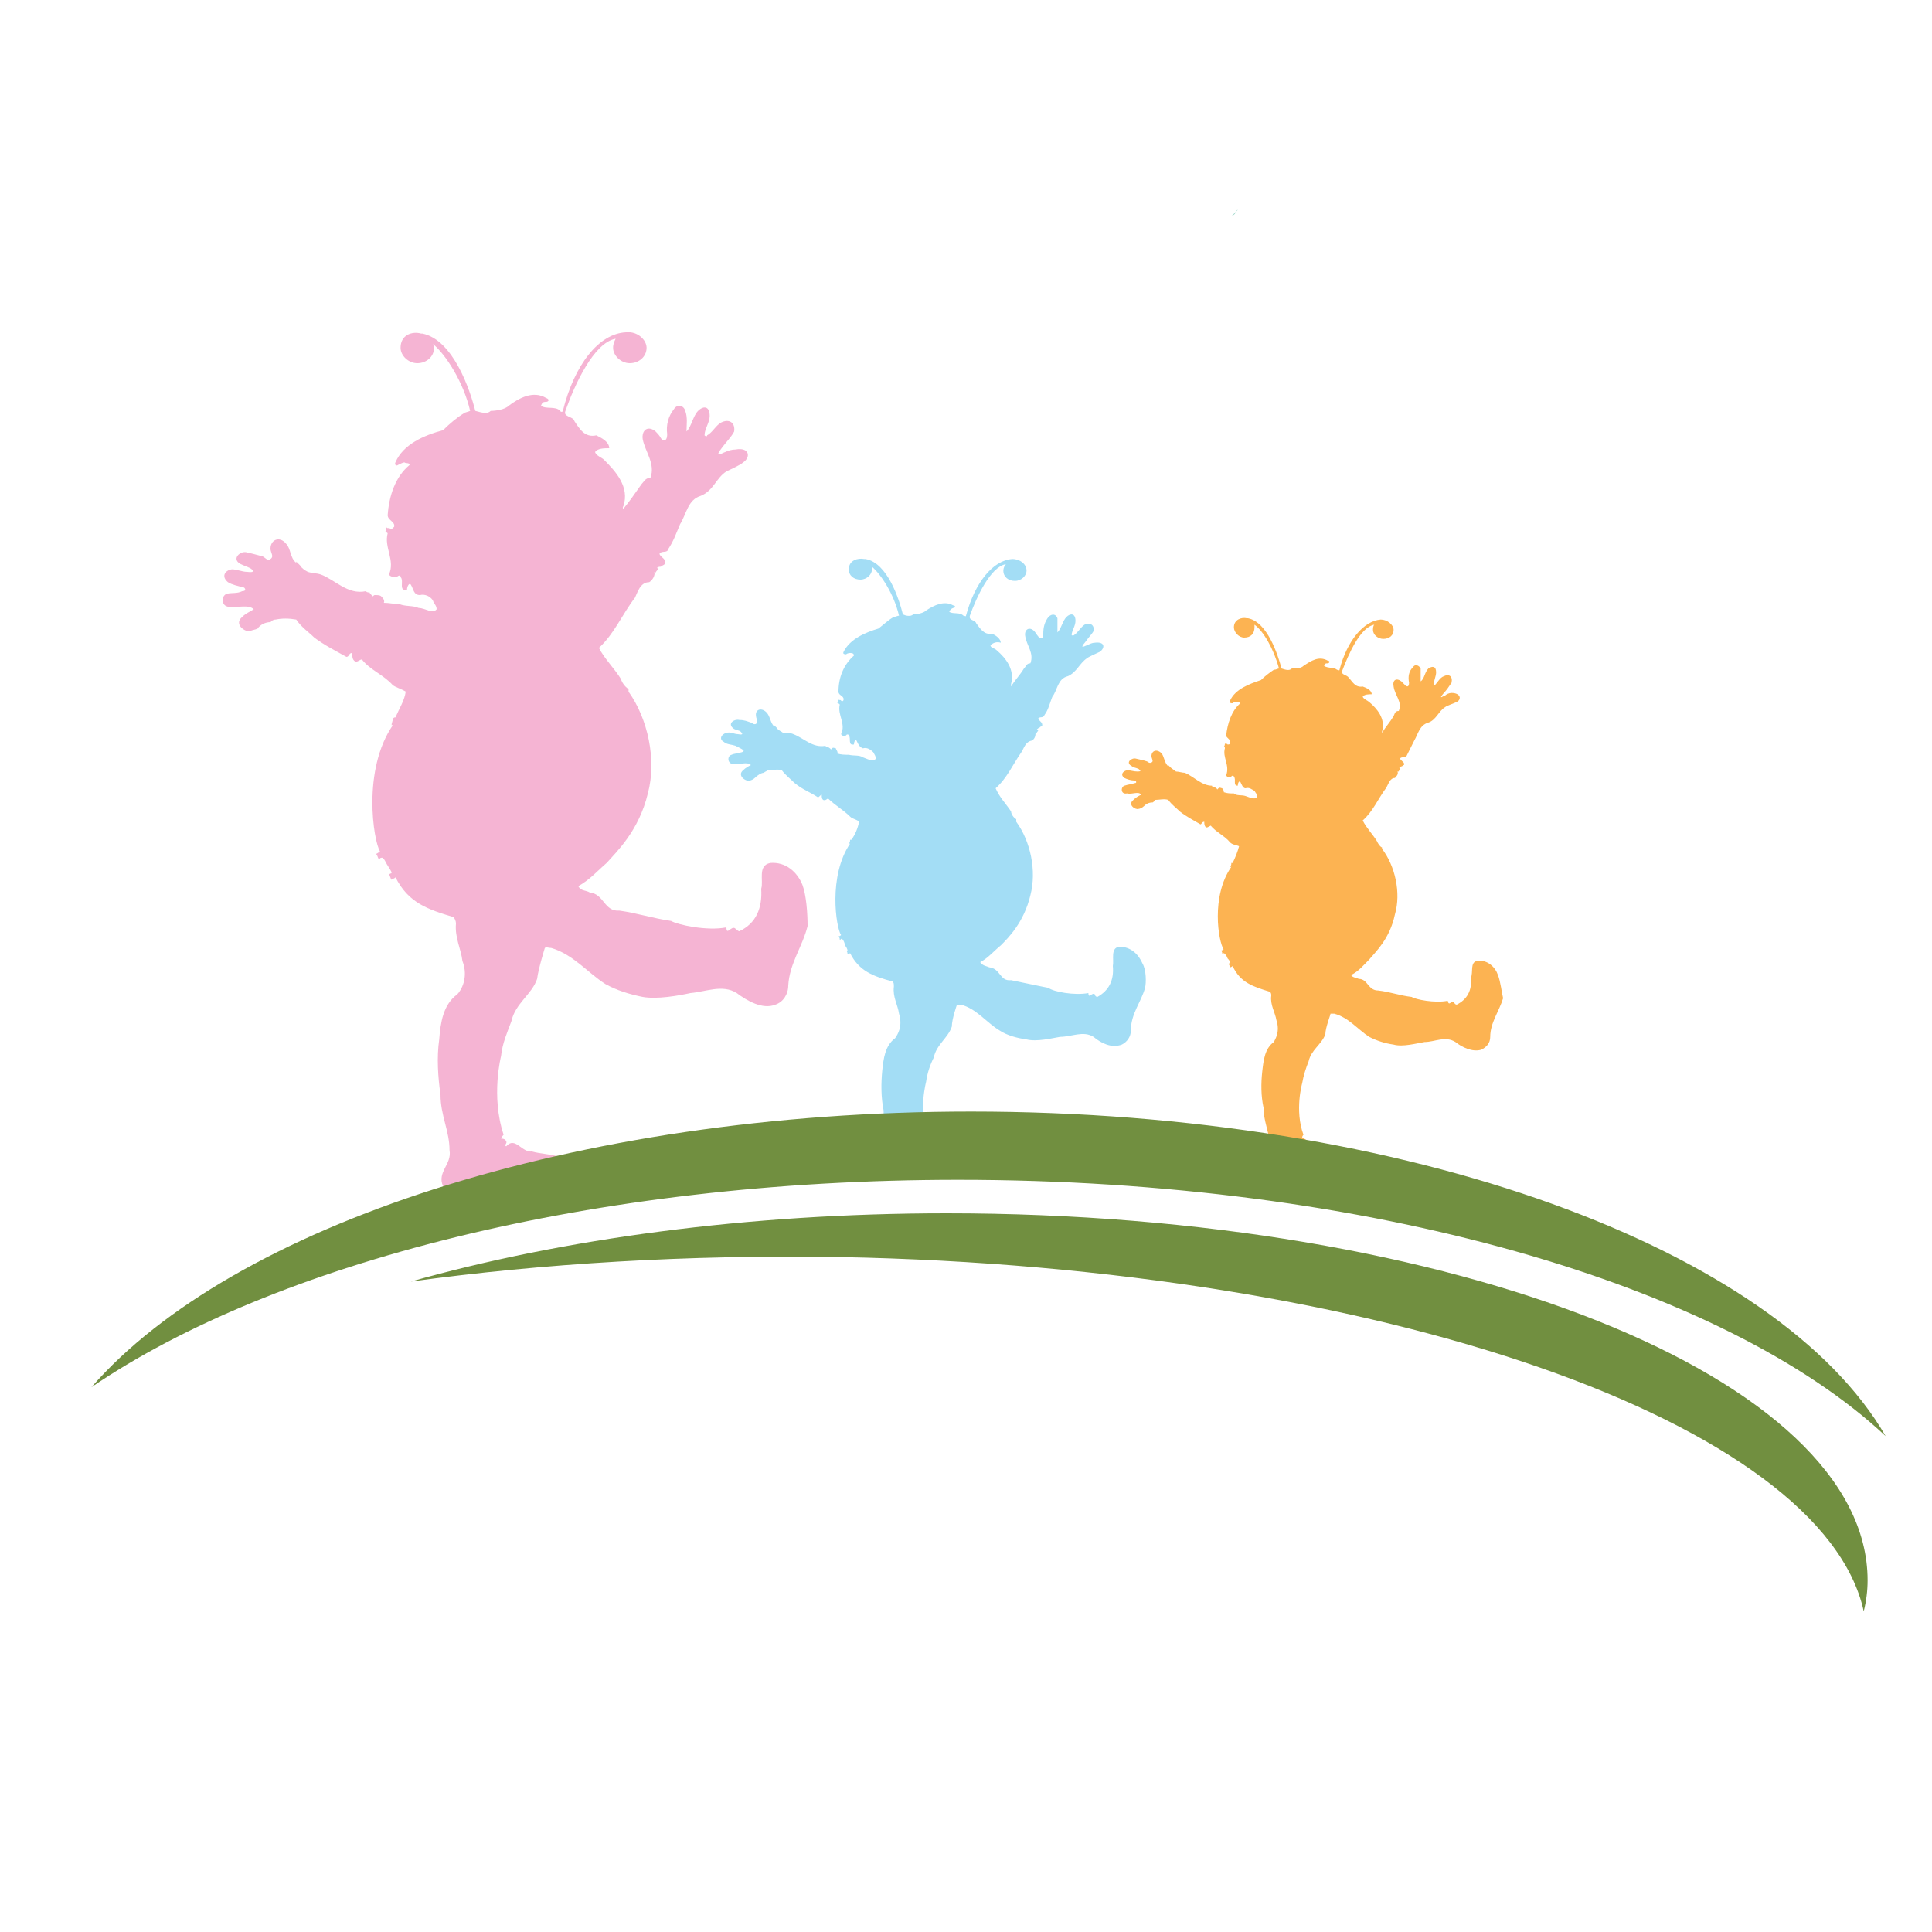 <svg version="1" xmlns="http://www.w3.org/2000/svg" viewBox="0 0 150 150"><path fill="#9DD6C9" d="M96 16.4s0-.1.1-.1l-.5.5c.2-.1.3-.2.4-.4z"/><path opacity=".44" fill="#E8559A" d="M62.3 68.7c-.4-1-1.3-1.8-2.5-1.7-1 .2-.5 1.4-.7 2 .1 1.5-.4 2.7-1.7 3.3-.1 0-.3-.2-.3-.2-.3-.3-.7.6-.7-.1-1.5.3-3.8-.2-4.3-.5-1.4-.2-2.6-.6-4-.8-1.2.1-1.2-1.3-2.3-1.4-.3-.2-.7-.1-.9-.5.9-.5 1.5-1.2 2.2-1.8.8-.9 2.5-2.5 3.2-5.4.7-2.6 0-5.8-1.5-7.9v-.2c-.3-.2-.5-.5-.6-.8-.5-.8-1.3-1.6-1.7-2.4 1.2-1.1 1.8-2.6 2.8-3.9.2-.4.4-1.2 1.1-1.2.2-.1.5-.5.4-.8.1 0 .1.1.1 0v.1c0-.1.1-.2.2-.3 0-.1-.1-.1-.1-.1.1-.1.2-.1.3-.1.1-.1.2-.1.3-.2.2-.4-.3-.5-.4-.8.2-.3.6 0 .7-.4.4-.6.6-1.2.9-1.9.5-.8.6-1.9 1.6-2.2 1-.4 1.2-1.4 2-1.9.2-.1 1.1-.5 1.3-.7.6-.4.5-1.2-.6-1-.3 0-.6.1-.8.2-.1 0-1 .6-.2-.4.3-.4.7-.8.9-1.2.1-.7-.4-1-1-.7-.4.2-.7.8-1.1 1 0 .1-.1.1-.2 0 0-.5.4-1 .4-1.5 0-.8-.5-.8-.9-.4s-.5 1.2-.9 1.6c0-.5.1-1.1-.1-1.6-.1-.4-.6-.6-.9-.1-.4.5-.6 1.2-.5 1.9 0 .7-.4.5-.5.3-.1-.2-.3-.4-.4-.5-.6-.5-1.1-.1-1 .6.2 1 1 1.9.6 3-.4 0-.5.3-.7.5-.5.7-.9 1.3-1.4 1.9-.1-.1 0-.2 0-.2.5-1.5-.6-2.7-1.5-3.6-.2-.2-.6-.3-.7-.6.2-.3.7-.3 1.1-.3 0-.5-.6-.8-1-1-.9.2-1.3-.5-1.7-1.1-.1-.4-.9-.3-.7-.8.7-2 2.2-5.3 3.9-5.6-.1.2-.2.4-.2.7 0 .6.6 1.2 1.3 1.2.7 0 1.3-.5 1.3-1.2 0-.6-.7-1.3-1.6-1.2-2.1.1-4 2.5-4.9 6.1 0 .1-.2.1-.2 0-.4-.4-1.1-.1-1.5-.4.1-.2.1-.3.4-.3.2 0 .3-.2 0-.3-1-.6-2.1 0-2.9.6-.3.3-1 .4-1.4.4-.3.3-.8.1-1.2 0-.4-1.6-1.7-5.5-4.1-6h-.1c-.7-.2-1.6.1-1.6 1.1 0 .6.6 1.2 1.3 1.2.7 0 1.3-.5 1.3-1.2 0-.1 0-.2-.1-.3 1 .8 2.4 3 2.9 5.2-.2.1-.4.1-.5.2-.5.3-1.1.8-1.6 1.3-1.5.4-3.1 1.1-3.7 2.5-.1.2.1.3.2.2.2-.1.4-.2.5-.2.1.1.4 0 .4.2-1.1.9-1.6 2.4-1.7 3.9 0 .4.6.5.5.9-.1.1-.2.2-.3.2 0-.2-.3 0-.3-.2 0 .1 0 .3-.1.4.1 0 .2.1.2.1-.3 1.1.6 2.1.1 3.2.1.2.4.2.6.2.1-.1.3-.2.3 0 .3.3-.2 1.1.5 1 0-.3.2-.6.3-.4.2.3.2.8.7.8.4-.1.8.1 1 .4.1.3.3.4.3.7-.3.4-.9-.1-1.4-.1-.4-.2-1-.1-1.5-.3-.4 0-.8-.1-1.2-.1.1-.2-.1-.4-.2-.5-.1-.1-.3-.1-.5-.1-.1 0-.1.1-.2.1 0-.1-.2-.2-.2-.3-.1 0-.2 0-.3-.1-1.4.3-2.4-.9-3.5-1.3-.3-.1-.7-.1-1-.2-.2-.1-.5-.3-.6-.5l-.3-.3v.1c-.5-.4-.4-1.1-.8-1.5-.5-.6-1.2-.3-1.2.4 0 .3.3.6 0 .8-.2.2-.4-.1-.6-.2-.4-.1-.7-.2-1.2-.3-.5-.2-1.3.5-.5.9.2.1.5.2.7.3.2.1.5.4-.2.3-.4 0-.8-.2-1.2-.2-.6.1-.8.6-.3 1 .3.2.8.3 1.2.4.1 0 .3.3-.1.3-.4.2-.8.1-1.2.2-.5.2-.4 1.1.3 1 .5.1 1.4-.2 1.8.2-.3.2-.6.3-.9.6-.7.6.3 1.2.6 1.1.2-.1.4-.1.6-.2.2-.3.6-.5 1-.5.1-.1.2-.2.4-.2.5-.1 1-.1 1.6 0 .4.6 1 1 1.4 1.4.8.6 1.6 1 2.5 1.5.2 0 .2-.3.4-.3.1.2 0 .4.2.6.2.2.4-.1.6-.1.6.8 1.7 1.2 2.4 2 .3.2.7.3 1 .5-.1.7-.5 1.3-.8 2-.1 0-.1 0-.2.1 0 .2-.1.3-.1.5h.1c-2.4 3.5-1.5 9-1 9.8 0 0-.1.1-.3.2.1.1.1.2.2.4.1 0 .1-.1.2-.1.2-.1.4.5.5.6.1.2.3.4.3.6 0 0-.1 0-.2.1.1.1.1.3.2.4.1-.1.3-.1.3-.2 1 2 2.5 2.5 4.5 3.1.1.1.2.3.2.5-.1 1.1.4 2 .5 2.9.5 1.3-.1 2.3-.4 2.6-1.1.8-1.3 2.2-1.4 3.5-.2 1.4-.1 2.9.1 4.3 0 1.6.7 2.8.7 4.3.2 1.1-1 1.7-.5 2.8.6 1.2 2.3 1 3.7 1 .6 0 1.3-.3 1.8 0 .9.1 1.8.3 2.7.2 1.1-.2 2-.6 2.4-1.6 0-.9-.6-1.4-1.3-1.8-.8-.3-1.7-.3-2.4-.5-.8.1-1.3-1.2-2-.4-.2-.1.1-.2 0-.4s-.3-.2-.4-.2c0-.1.2-.3.2-.3-1-3-.2-6.1-.2-6.1.1-1 .5-1.9.8-2.7.3-1.4 1.6-2.1 2-3.3.1-.8.6-2.4.6-2.4.1-.1.3 0 .5 0 1.7.5 2.8 1.9 4.2 2.8.9.5 1.9.8 2.9 1 1.1.2 2.8-.1 3.7-.3 1.2-.1 2.5-.7 3.6 0 .8.6 2 1.3 3 .9.6-.2 1-.8 1-1.5.1-1.7 1.1-3 1.5-4.6 0-1-.1-2.4-.4-3.2z"/><path fill="#A3DDF5" d="M57.6 58.4c-.3.1-.6.1-.8.2-.4.1-.3.8.2.7.4.1 1-.2 1.3.1-.2.1-.4.2-.6.4-.5.4.2.9.5.8.1 0 .3-.1.4-.2.2-.2.5-.4.7-.4.1-.1.2-.1.3-.2.3 0 .8-.1 1.1 0 .3.4.7.7 1 1 .6.5 1.2.7 1.8 1.1.1 0 .2-.2.3-.2 0 .2 0 .3.1.4.2.1.3-.1.4-.1.5.5 1.2.9 1.7 1.4.2.2.5.2.7.4-.1.5-.3 1-.6 1.4H66c0 .1 0 .2-.1.3h.1c-1.7 2.5-1.1 6.5-.7 7.1 0 0-.1.1-.2.1.1.1.1.2.1.3l.1-.1c.1-.1.3.3.3.5.1.1.2.3.2.4h-.1c.1.1.1.2.1.3.1 0 .2-.1.2-.1.7 1.4 1.8 1.8 3.3 2.2.1.1.1.2.1.4-.1.8.3 1.4.4 2.1.3 1-.1 1.6-.3 1.9-.8.6-.9 1.6-1 2.5-.1 1-.1 2.1.1 3.1 0 1.1.5 2 .5 3.1v.2c1.3-.2 2.6-.3 4-.3-.3-.2-.6-.4-.9-.1-.2-.1 0-.2 0-.3-.1-.1-.2-.1-.3-.2 0-.1.2-.2.1-.2-.7-2.2-.1-4.4-.1-4.4.1-.7.3-1.3.6-1.9.2-1 1.1-1.5 1.4-2.4 0-.6.4-1.7.4-1.7h.3c1.2.3 2 1.4 3 2 .6.4 1.4.6 2.1.7.8.2 2-.1 2.6-.2.9 0 1.8-.5 2.6 0 .6.5 1.4.9 2.2.6.4-.2.7-.6.7-1.1 0-1.3.8-2.2 1.1-3.3.1-.4.1-1.4-.2-1.9-.3-.7-.9-1.3-1.8-1.3-.7.1-.4 1-.5 1.5.1 1.1-.3 1.9-1.2 2.4-.1 0-.2-.1-.2-.2-.2-.2-.5.4-.5-.1-1.1.2-2.7-.1-3.1-.4-1-.2-1.9-.4-2.9-.6-.9.1-.8-.9-1.7-1-.2-.1-.5-.1-.7-.4.6-.3 1.1-.9 1.6-1.3.6-.6 1.8-1.8 2.3-3.9.5-1.9 0-4.2-1.1-5.7v-.2c-.2-.1-.4-.4-.4-.6-.4-.6-.9-1.1-1.2-1.8.9-.8 1.3-1.8 2-2.8.2-.3.3-.8.8-.9.2-.1.3-.3.3-.6h.1c0-.1.1-.1.1-.2l-.1-.1c.1 0 .1-.1.2-.1.1-.1.1-.1.2-.1.1-.3-.2-.4-.3-.6.1-.2.4 0 .5-.3.3-.4.4-.9.6-1.4.4-.5.4-1.4 1.2-1.6.7-.3.9-1 1.5-1.4.1-.1.8-.4 1-.5.4-.3.4-.8-.4-.7-.2 0-.4.1-.6.2-.1 0-.7.4-.1-.3.2-.3.5-.6.6-.8.1-.5-.3-.7-.7-.5-.3.2-.5.6-.8.8 0 0-.1.1-.2 0 0-.3.3-.7.3-1.1 0-.6-.4-.6-.7-.3-.3.3-.4.9-.7 1.2V48c-.1-.3-.4-.4-.7-.1-.3.4-.4.8-.4 1.3s-.3.4-.4.2c-.1-.1-.2-.3-.3-.4-.4-.4-.8-.1-.7.4.1.7.7 1.3.4 2.1-.3 0-.3.2-.5.4-.3.5-.7.9-1 1.4v-.2c.3-1.1-.4-2-1.1-2.6-.2-.2-.5-.2-.5-.4.2-.2.5-.3.8-.2 0-.3-.4-.6-.7-.7-.6.1-.9-.4-1.2-.8-.1-.3-.6-.2-.5-.6.5-1.4 1.6-3.8 2.8-4-.1.1-.2.3-.2.5 0 .5.4.8.9.8s.9-.4.9-.8c0-.5-.5-.9-1.1-.9-1.5.1-2.9 1.8-3.6 4.4 0 .1-.1 0-.2 0-.3-.3-.8-.1-1.1-.3.1-.2.1-.2.3-.3.2 0 .2-.2 0-.2-.7-.4-1.5 0-2.1.4-.2.2-.7.3-1 .3-.2.2-.6.1-.8 0-.3-1.2-1.2-4-2.9-4.3h-.1c-.5-.1-1.2.1-1.2.8 0 .5.4.8.9.8s.9-.4.9-.8V44c.7.6 1.7 2.1 2.1 3.8-.1 0-.3.1-.4.1-.4.2-.8.6-1.2.9-1 .3-2.2.8-2.7 1.8-.1.2.1.2.2.2.1-.1.3-.1.3-.1.1 0 .3 0 .3.2-.8.7-1.2 1.7-1.2 2.8 0 .3.4.3.4.6 0 .1-.1.2-.2.1 0-.1-.2 0-.2-.1 0 .1 0 .2-.1.3.1 0 .1 0 .2.1-.2.8.5 1.5.1 2.3.1.2.3.1.4.1 0-.1.2-.1.2 0 .2.2-.1.8.4.7 0-.2.1-.4.2-.3.1.2.2.5.5.6.3-.1.6.1.8.3.1.2.2.3.2.5-.2.3-.7 0-1-.1-.3-.2-.7-.1-1.1-.2-.3 0-.6 0-.9-.1.1-.1-.1-.3-.1-.4-.1 0-.2-.1-.3 0l-.1.1c0-.1-.1-.1-.2-.2-.1 0-.2 0-.2-.1-1 .2-1.7-.6-2.5-.9-.2-.1-.5-.1-.8-.1-.1-.1-.4-.2-.5-.4l-.2-.2v.1c-.3-.3-.3-.8-.6-1.1-.4-.4-.9-.2-.8.3 0 .2.2.4 0 .6-.2.1-.3-.1-.4-.1-.3-.1-.5-.2-.9-.2-.4-.1-1 .3-.4.7.2.1.4.1.5.2.1.1.3.3-.2.2-.3 0-.6-.2-.9-.1-.4.1-.6.5-.2.7.2.2.6.2.9.3.6.3.8.4.5.5z"/><path fill="#FCB352" d="M116.3 75.7c-.2-.6-.8-1.2-1.6-1.1-.6.1-.3.9-.5 1.3.1 1-.3 1.7-1.1 2.1-.1 0-.2-.1-.2-.2-.2-.2-.4.4-.5-.1-1 .2-2.5-.1-2.8-.3-.9-.1-1.7-.4-2.6-.5-.8 0-.8-.9-1.5-.9-.2-.1-.5-.1-.6-.3.6-.3 1-.8 1.4-1.2.5-.6 1.6-1.6 2-3.5.5-1.7 0-3.8-1-5.1v-.1c-.2-.1-.3-.3-.4-.5-.3-.5-.8-1-1.1-1.6.8-.7 1.2-1.7 1.8-2.5.2-.3.3-.8.7-.8.1-.1.3-.3.2-.5h.1c0-.1.1-.1.1-.2 0 0 0-.1-.1-.1.1 0 .1 0 .2-.1.1 0 .1-.1.2-.1.1-.2-.2-.3-.3-.5.1-.2.4 0 .5-.2l.6-1.2c.3-.5.4-1.2 1.1-1.4.6-.2.8-.9 1.3-1.2.1-.1.7-.3.9-.4.4-.2.3-.7-.4-.7-.2 0-.4.1-.5.2-.1 0-.6.4-.1-.2.2-.2.4-.5.6-.8.1-.5-.2-.7-.6-.5-.3.1-.5.5-.7.7 0 0-.1.1-.1 0 0-.3.2-.7.2-1 0-.5-.3-.5-.6-.3-.3.3-.3.8-.6 1v-1c-.1-.2-.4-.4-.6-.1-.3.3-.4.7-.3 1.2 0 .4-.2.3-.3.2l-.3-.3c-.4-.3-.7-.1-.6.4.1.7.7 1.2.4 1.9-.3 0-.3.2-.4.4-.3.5-.6.8-.9 1.3v-.1c.3-1-.4-1.8-1-2.3-.1-.1-.4-.2-.5-.4.1-.2.5-.2.7-.2 0-.3-.4-.5-.7-.6-.6.1-.8-.4-1.1-.7-.1-.2-.6-.2-.5-.5.5-1.3 1.4-3.4 2.5-3.6-.1.1-.1.3-.1.4 0 .4.4.7.8.7.5 0 .8-.3.8-.7 0-.4-.5-.8-1-.8-1.3.1-2.6 1.6-3.2 3.9 0 .1-.1 0-.2 0-.2-.2-.7-.1-1-.3.1-.2.1-.2.3-.2.1 0 .2-.2 0-.2-.7-.4-1.3 0-1.9.4-.2.2-.6.2-.9.2-.2.2-.5.1-.8 0-.3-1.1-1.1-3.6-2.6-3.9h-.1c-.4-.1-1 .1-1 .7 0 .4.4.8.8.8.5 0 .8-.3.8-.8v-.2c.7.5 1.5 1.9 1.9 3.4-.1 0-.2.1-.4.1-.3.2-.7.5-1 .8-.9.3-2 .7-2.4 1.6-.1.2.1.2.2.2.1-.1.2-.1.3-.1.1 0 .2 0 .3.1-.7.6-1 1.6-1.1 2.5 0 .2.4.3.3.6 0 .1-.1.1-.2.1 0-.1-.2 0-.2-.1 0 .1 0 .2-.1.3.1 0 .1 0 .1.1-.2.7.4 1.3.1 2.1.1.2.3.1.4.1 0-.1.2-.1.2 0 .2.2-.1.7.3.7 0-.2.1-.4.2-.3.1.2.2.5.4.5.3-.1.5.1.7.2.1.2.2.2.2.5-.2.2-.6 0-.9-.1-.3-.1-.7 0-.9-.2-.3 0-.5 0-.8-.1.1-.1-.1-.2-.1-.3-.1 0-.2-.1-.3 0l-.1.1c0-.1-.1-.1-.2-.2-.1 0-.2 0-.2-.1-.8 0-1.4-.7-2.1-1-.2 0-.5-.1-.7-.1-.1-.1-.3-.2-.4-.3l-.2-.2v.1c-.3-.3-.3-.7-.5-1-.4-.4-.8-.2-.8.2 0 .2.2.4 0 .5-.2.1-.3-.1-.4-.1-.3-.1-.4-.1-.8-.2-.3-.1-.9.3-.3.6.1.1.3.1.5.2.1.1.3.2-.1.2-.3 0-.5-.1-.8-.1-.4.1-.5.4-.2.6.2.1.5.2.8.2.1 0 .2.2 0 .2-.3.1-.5.1-.8.2-.3.1-.3.7.2.6.4.1.9-.2 1.1.1-.2.1-.4.2-.6.4-.5.4.2.8.4.7.1 0 .3-.1.4-.2.2-.2.4-.3.7-.3.1-.1.2-.1.2-.2.3 0 .7-.1 1 0 .3.4.6.6.9.9.5.4 1.1.7 1.6 1 .1 0 .1-.2.3-.2 0 .1 0 .3.1.4.1.1.2 0 .4-.1.4.5 1.1.8 1.5 1.3.2.2.5.2.7.3-.1.4-.3.9-.5 1.3h-.1c0 .1 0 .2-.1.3h.1c-1.6 2.3-1 5.8-.6 6.4 0 0-.1.1-.2.1.1.1.1.2.1.3l.1-.1c.1 0 .3.3.3.4.1.1.2.2.2.4h-.1c0 .1.1.2.1.3.1 0 .2-.1.2-.1.6 1.3 1.6 1.6 2.9 2 .1.1.1.2.1.3-.1.7.3 1.3.4 1.9.3.9-.1 1.5-.2 1.7-.7.5-.8 1.4-.9 2.3-.1.9-.1 1.9.1 2.8 0 1 .4 1.8.5 2.8.2.7-.6 1.1-.3 1.8.4.8 1.5.6 2.4.7.4 0 .8-.2 1.2 0 .6.1 1.1.2 1.7.1.7-.1 1.3-.4 1.5-1 0-.6-.4-.9-.8-1.1-.5-.2-1.1-.2-1.6-.3-.5.1-.8-.8-1.3-.2-.2-.1 0-.1 0-.3-.1-.1-.2-.1-.3-.2 0-.1.1-.2.1-.2-.7-1.9-.1-4-.1-4 .1-.6.3-1.2.5-1.7.2-.9 1-1.3 1.3-2.1 0-.5.4-1.5.4-1.6h.3c1.1.3 1.8 1.2 2.7 1.8.6.3 1.2.5 1.9.6.7.2 1.8-.1 2.4-.2.8 0 1.6-.5 2.4 0 .5.4 1.3.8 2 .6.4-.2.7-.5.7-1 0-1.1.7-2 1-3-.1-.4-.2-1.3-.4-1.8z"/><path fill="#718F40" d="M74.4 91.6c32 0 59.5 8.2 72 19.9-8.4-14.5-37-25.2-71-25.2-30.9 0-57.4 8.9-68.3 21.4C21.2 98.1 46 91.6 74.4 91.6z"/><path fill="#718F40" d="M65.3 97.6c42 .8 76.2 12.9 79.4 27.5.2-.8.3-1.6.3-2.4 0-15.7-32-28.5-71.5-28.5-15.5 0-29.9 2-41.6 5.3 10.2-1.4 21.5-2.1 33.4-1.9z"/></svg>